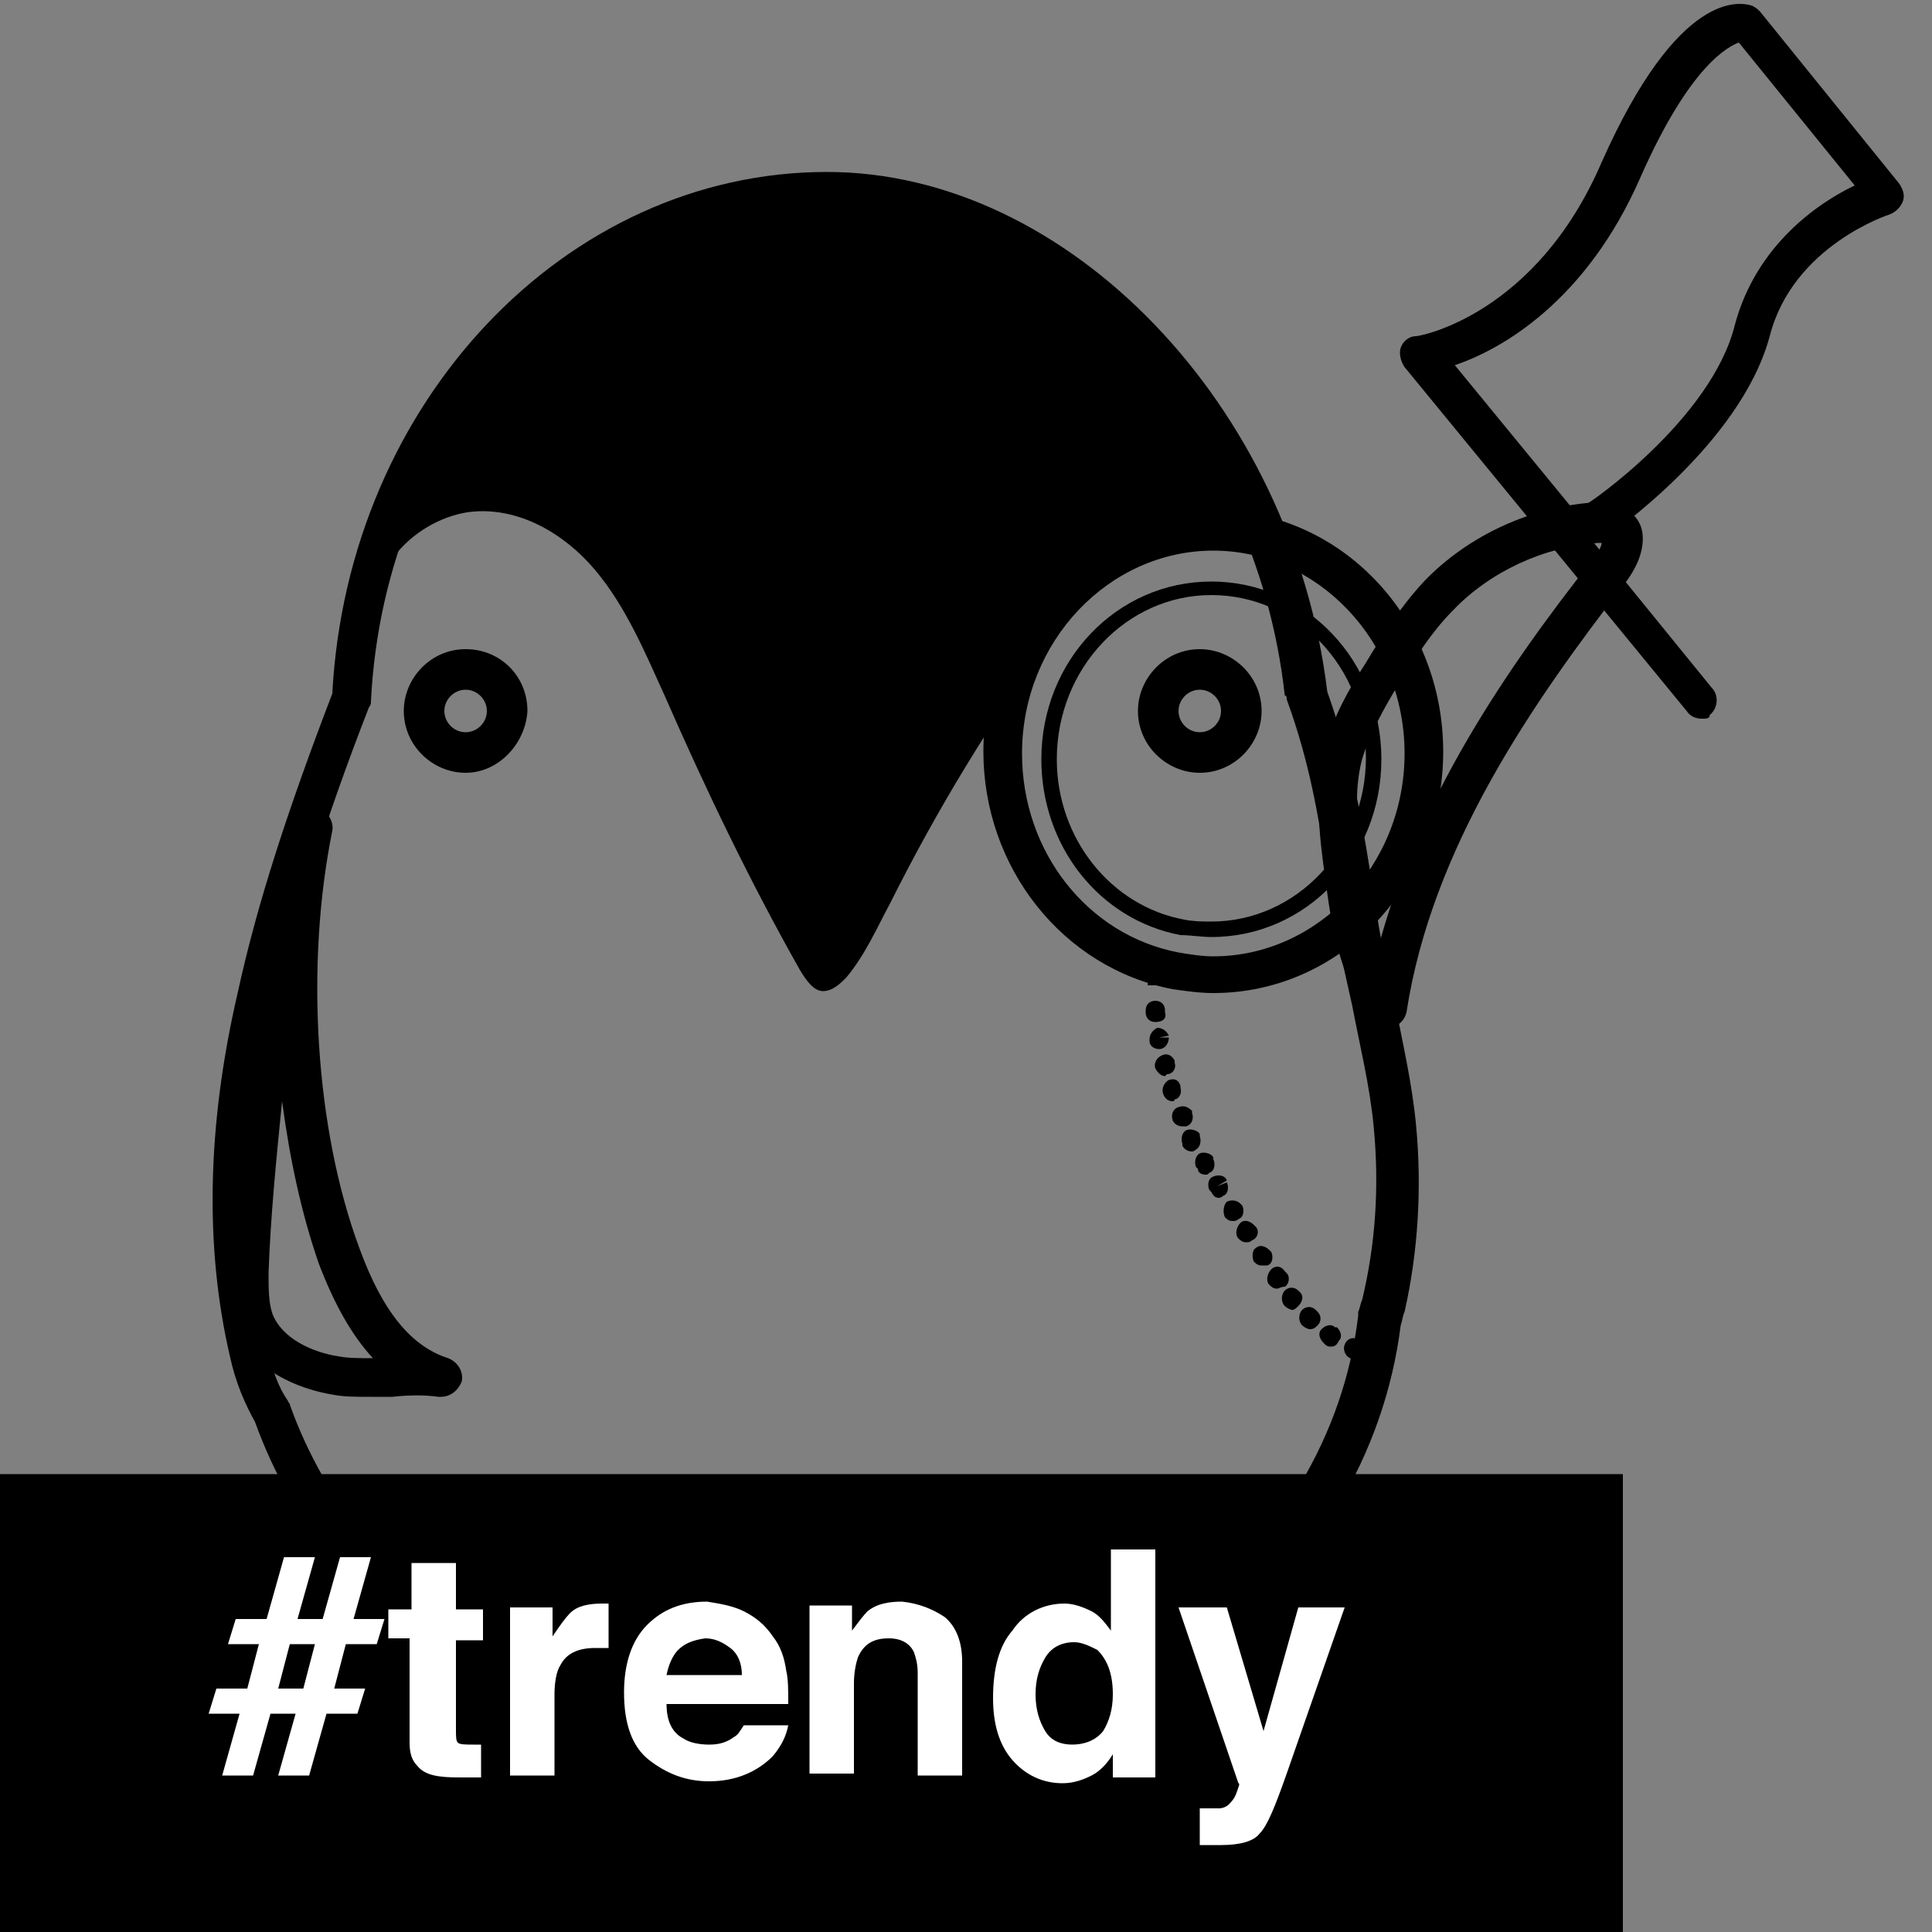 <?xml version="1.0" encoding="utf-8"?>
<!-- Generator: Adobe Illustrator 18.1.0, SVG Export Plug-In . SVG Version: 6.00 Build 0)  -->
<!DOCTYPE svg PUBLIC "-//W3C//DTD SVG 1.1//EN" "http://www.w3.org/Graphics/SVG/1.1/DTD/svg11.dtd">
<svg version="1.1" xmlns="http://www.w3.org/2000/svg" xmlns:xlink="http://www.w3.org/1999/xlink" x="0px" y="0px"
	 viewBox="0 0 100 100" enable-background="new 0 0 100 100" xml:space="preserve">
<rect x="0" y="0" width="100" height="100" fill="#808080" stroke="none"/>
<g id="Layer_1">
</g>
<g id="Layer_3">
	<g>
		<g>
			<path d="M22.8,72.3c0,0-0.1,0-0.1,0c-0.7-0.1-1.5-0.1-2.4,0c-0.4,0-0.7,0-1.1,0c-0.7,0-1.4,0-1.9-0.1c-1.9-0.3-4.3-1.3-5.1-3.5
				c-0.4-1-0.3-2.1-0.3-2.9c0.3-7.8,1.5-16.5,3.3-23.3c0.1-0.5,0.7-0.9,1.2-0.7c0.5,0.1,0.9,0.7,0.8,1.2c-1.4,6.9-0.9,15.4,1.4,21.6
				c1.2,3.3,2.7,5.1,4.6,5.7c0.5,0.2,0.8,0.7,0.7,1.2C23.7,72,23.3,72.3,22.8,72.3z M14.6,57c-0.3,3-0.6,6-0.7,8.9
				c0,0.8,0,1.5,0.2,2.1c0.5,1.3,2.1,2,3.4,2.2c0.5,0.1,1.1,0.1,1.8,0.1c-1.1-1.2-2-2.8-2.8-4.9C15.6,62.8,15,60,14.6,57z"/>
		</g>
		<g>
			<path d="M42.2,92.2c-13.4,0-25-7.5-29-18.6c-0.5-0.9-1-2-1.3-3.4c-1.3-5.6-1.2-11.9,0.4-18.8c1-4.6,2.6-9.5,4.9-15.5
				C18,20.8,29.3,8.9,42.8,8.9c12.5,0,24.1,12.1,25.9,26.9c1.2,3.4,1.7,6.1,2.2,9.2c0.2,1.3,0.4,2.7,0.7,4.2
				c0.2,0.9,0.4,1.8,0.6,2.7c0.4,2.1,0.9,4.2,1.1,6.4c0.3,3.2,0.1,6.5-0.6,9.6c-0.1,0.2-0.1,0.4-0.2,0.7
				C70.8,82.1,57.8,92.2,42.2,92.2z M42.8,11c-12.5,0-22.9,11.1-23.6,25.3c0,0.1,0,0.2-0.1,0.3c-2.3,5.9-3.8,10.8-4.9,15.3
				c-1.5,6.6-1.6,12.6-0.4,17.8c0.3,1.2,0.6,2.1,1.1,2.8c0,0.1,0.1,0.1,0.1,0.2c3.7,10.4,14.6,17.3,27.1,17.3
				c14.6,0,26.7-9.4,28.2-21.9c0-0.1,0-0.1,0-0.2c0.1-0.2,0.1-0.4,0.2-0.6c0.7-2.9,0.9-5.9,0.6-9c-0.2-2.1-0.7-4.1-1.1-6.2
				c-0.2-0.9-0.4-1.8-0.6-2.7c-0.3-1.6-0.5-3-0.7-4.3c-0.5-3-0.9-5.6-2.1-8.9c0-0.1,0-0.2-0.1-0.2C65,22.3,54.4,11,42.8,11z"/>
		</g>
		<g>
			<path d="M60.8,18.6c-1.3-1.3-3-2.3-4.6-3.2c-2-1.1-4-2.3-6-3.4c-1.1-0.6-2.3-1.3-3.6-1.6c-2.3-0.6-4.7-0.1-7,0.5
				c-3,0.8-5.9,1.8-8.7,3c-1.6,0.7-3.3,1.5-4.5,2.7c-1,1-1.7,2.2-2.3,3.4c-1.1,2.1-2.2,4.2-3.2,6.3c-0.4,0.8-0.7,1.6-0.5,2.5
				c0.9-1.2,2.4-2.1,3.9-2.3c2.5-0.3,4.9,1.1,6.5,3s2.6,4.3,3.6,6.5c2.1,4.8,4.4,9.6,7,14.2c0.3,0.5,0.7,1.1,1.2,1.1
				c0.5,0,0.9-0.4,1.2-0.7c1-1.2,1.6-2.6,2.3-3.9c2.4-4.8,5.2-9.4,8.4-13.8c1.1-1.6,2.4-3.1,4-4.1c2.3-1.4,5.4-1.5,7.8-0.2
				c-0.3-2.2-1.5-4.2-2.7-6.2C62.8,21.1,61.9,19.7,60.8,18.6z"/>
		</g>
		<g>
			<path d="M24.1,40c-1.7,0-3.2-1.4-3.2-3.2c0-1.7,1.4-3.2,3.2-3.2s3.2,1.4,3.2,3.2C27.2,38.5,25.8,40,24.1,40z M24.1,35.7
				c-0.6,0-1.1,0.5-1.1,1.1c0,0.6,0.5,1.1,1.1,1.1c0.6,0,1.1-0.5,1.1-1.1C25.2,36.2,24.7,35.7,24.1,35.7z"/>
		</g>
		<g>
			<path d="M62.1,40c-1.7,0-3.2-1.4-3.2-3.2c0-1.7,1.4-3.2,3.2-3.2c1.7,0,3.2,1.4,3.2,3.2C65.3,38.5,63.9,40,62.1,40z M62.1,35.7
				c-0.6,0-1.1,0.5-1.1,1.1c0,0.6,0.5,1.1,1.1,1.1s1.1-0.5,1.1-1.1C63.2,36.2,62.7,35.7,62.1,35.7z"/>
		</g>
		<g>
			<path d="M62.8,51.4c-0.7,0-1.4-0.1-2.1-0.2c-5.7-1.1-9.8-6.3-9.8-12.3c0-6.9,5.3-12.5,11.9-12.5S74.7,32,74.7,38.9
				C74.7,45.8,69.4,51.4,62.8,51.4z M62.8,28.5c-5.4,0-9.9,4.7-9.9,10.5c0,5.1,3.4,9.4,8.1,10.3c0.6,0.1,1.2,0.2,1.8,0.2
				c5.4,0,9.9-4.7,9.9-10.5S68.2,28.5,62.8,28.5z"/>
		</g>
		<g>
			<path d="M62.7,48.5c-0.5,0-1.1-0.1-1.6-0.1c-4.2-0.8-7.2-4.6-7.2-9.1c0-5.1,3.9-9.2,8.8-9.2s8.8,4.1,8.8,9.2S67.6,48.5,62.7,48.5
				z M62.7,30.8c-4.4,0-8,3.8-8,8.5c0,4.1,2.8,7.6,6.6,8.3c0.5,0.1,1,0.1,1.4,0.1c4.4,0,8-3.8,8-8.5S67.1,30.8,62.7,30.8z"/>
		</g>
		<g>
			<path d="M70.1,70.4c-0.1,0-0.2,0-0.2-0.1c-0.3-0.1-0.4-0.5-0.3-0.7c0.1-0.3,0.4-0.4,0.6-0.3l0.1,0c0.3,0.1,0.4,0.4,0.2,0.7
				C70.4,70.3,70.3,70.4,70.1,70.4z M68.9,69.7c-0.1,0-0.2,0-0.3-0.1l-0.1-0.1c-0.2-0.2-0.3-0.5-0.1-0.7c0.2-0.2,0.5-0.3,0.7-0.1
				l0.1,0c0.2,0.2,0.3,0.5,0.1,0.7C69.2,69.6,69.1,69.7,68.9,69.7z M67.8,68.8c-0.1,0-0.3-0.1-0.4-0.2c-0.2-0.2-0.2-0.6,0-0.8
				c0.2-0.2,0.5-0.2,0.7,0l0.1,0.1c0.2,0.2,0.2,0.5,0,0.7C68.1,68.7,68,68.8,67.8,68.8z M66.9,67.8c-0.1,0-0.3-0.1-0.4-0.2
				c-0.2-0.2-0.2-0.6,0-0.8c0.2-0.2,0.5-0.2,0.7,0l0.1,0.1c0.2,0.2,0.1,0.5-0.1,0.7C67.1,67.7,67,67.8,66.9,67.8z M66.1,66.7
				c-0.2,0-0.3-0.1-0.4-0.2c-0.2-0.2-0.1-0.6,0.1-0.8c0.2-0.2,0.5-0.2,0.7,0.1c0,0,0.1,0.1,0.1,0.1c0.2,0.2,0.1,0.6-0.1,0.7
				C66.3,66.6,66.2,66.7,66.1,66.7z M65.3,65.5c-0.2,0-0.3-0.1-0.4-0.2c-0.1-0.2-0.1-0.6,0.1-0.7c0.2-0.2,0.5-0.1,0.7,0.1
				c0,0,0.1,0.1,0.1,0.1c0.1,0.2,0.1,0.6-0.2,0.7C65.5,65.5,65.4,65.5,65.3,65.5z M64.5,64.3c-0.2,0-0.3-0.1-0.4-0.2
				c-0.2-0.2-0.1-0.6,0.1-0.8c0.2-0.2,0.5-0.1,0.7,0.1l0.1,0.1c0.2,0.2,0.1,0.6-0.2,0.7C64.7,64.3,64.6,64.3,64.5,64.3z M63.8,63.2
				c-0.2,0-0.3-0.1-0.4-0.2c-0.1-0.2-0.1-0.6,0.1-0.8c0.2-0.1,0.5-0.1,0.7,0.1l0.1,0.1c0.1,0.2,0.1,0.6-0.2,0.7
				C64,63.2,63.9,63.2,63.8,63.2z M63.1,62c-0.2,0-0.3-0.1-0.4-0.3c0,0-0.1-0.1-0.1-0.1c-0.1-0.2-0.1-0.6,0.2-0.7
				c0.2-0.1,0.6-0.1,0.7,0.2L63,61.4l0.5-0.2c0.1,0.2,0.1,0.6-0.2,0.7C63.2,62,63.1,62,63.1,62z M62.4,60.8c-0.2,0-0.4-0.1-0.4-0.3
				l-0.1-0.1c-0.1-0.3,0-0.6,0.2-0.7c0.2-0.1,0.6,0,0.7,0.2l0,0.1c0.1,0.2,0.1,0.6-0.2,0.7C62.5,60.8,62.5,60.8,62.4,60.8z
				 M61.7,59.6c-0.2,0-0.4-0.1-0.5-0.3l0-0.1c-0.1-0.3,0-0.6,0.2-0.7s0.6,0,0.7,0.2l0,0.1c0.1,0.3,0,0.6-0.2,0.7
				C61.9,59.5,61.8,59.6,61.7,59.6z M61.2,58.3c-0.2,0-0.4-0.1-0.5-0.3c-0.1-0.3,0-0.6,0.3-0.7c0.3-0.1,0.5,0,0.7,0.2
				c0,0,0,0.1,0,0.1c0.1,0.3,0,0.6-0.3,0.7C61.3,58.3,61.2,58.3,61.2,58.3z M60.7,57c-0.2,0-0.4-0.1-0.5-0.4
				c-0.1-0.3,0.1-0.6,0.3-0.7c0.3-0.1,0.5,0,0.6,0.3c0,0,0,0.1,0,0.1c0.1,0.3-0.1,0.6-0.3,0.6C60.8,57,60.7,57,60.7,57z M60.3,55.7
				c-0.2,0-0.4-0.2-0.5-0.4c-0.1-0.3,0.1-0.6,0.4-0.7c0.3-0.1,0.5,0.1,0.6,0.3l0,0.1c0.1,0.3-0.1,0.6-0.4,0.6
				C60.3,55.7,60.3,55.7,60.3,55.7z M60,54.3c-0.3,0-0.5-0.2-0.5-0.4c0,0,0-0.1,0-0.1c0-0.3,0.2-0.5,0.4-0.6c0.3,0,0.5,0.2,0.6,0.4
				L60,53.7l0.5,0C60.5,54,60.3,54.3,60,54.3C60,54.3,60,54.3,60,54.3z M59.8,52.9c-0.3,0-0.5-0.2-0.5-0.5l0-0.1
				c0-0.3,0.2-0.5,0.5-0.5c0.3,0,0.5,0.2,0.5,0.5l0,0.1C60.4,52.7,60.2,52.9,59.8,52.9C59.9,52.9,59.9,52.9,59.8,52.9z M59.9,51
				l-0.5,0c0-0.3,0.3-0.5,0.6-0.5c0.3,0,0.5,0.2,0.5,0.5l-0.5,0l0.5,0.1L59.9,51z"/>
		</g>
		<g>
			<path d="M23.8,86.3c-1.1-0.3-2.2-0.5-3.4-0.3c-1.1,0.2-2.2,1.1-2.2,2.3c0,0.3,0.1,0.7,0.3,1c0.2,0.2,0.4,0.3,0.7,0.4
				c1.3,0.4,2.7,0.4,3.9-0.1c1.4-0.5,2.8-1.5,4.2-0.9c-1-1.3-2.4-2.2-3.9-2.6"/>
		</g>
		<g>
			<path d="M59.9,86.3c1.1-0.3,2.2-0.5,3.4-0.3c1.1,0.2,2.2,1.1,2.2,2.3c0,0.3-0.1,0.7-0.3,1c-0.2,0.2-0.4,0.3-0.7,0.4
				c-1.3,0.4-2.7,0.4-3.9-0.1c-1.4-0.5-2.8-1.5-4.2-0.9c1-1.3,2.4-2.2,3.9-2.6"/>
		</g>
		<g>
			<path d="M71.8,53.2c-0.3,0-0.6-0.1-0.8-0.4c-1.7-2.2-2.1-5-2.4-7.3c-0.3-2.1-0.6-4.5,0-6.8c0.4-1.6,1.2-3,2.1-4.4
				c0.9-1.5,1.8-2.9,3-4.2c2.3-2.4,5.6-3.9,8.9-4.1c0.5,0,1.1,0,1.5,0.3c0.5,0.3,0.8,0.7,0.9,1.2c0.2,1.2-0.6,2.3-0.9,2.7
				c-4.8,6.2-10,13.7-11.3,22.2c-0.1,0.4-0.4,0.7-0.8,0.8C72,53.2,71.9,53.2,71.8,53.2z M82.9,28.1c-0.1,0-0.1,0-0.2,0
				c-2.8,0.2-5.6,1.5-7.5,3.5c-1.1,1.1-1.9,2.4-2.8,3.8c-0.8,1.3-1.5,2.6-1.9,3.9c-0.5,1.9-0.2,4,0.1,6c0.2,1.3,0.4,2.6,0.7,3.9
				c2-7.7,6.6-14.5,11.1-20.2C82.7,28.6,82.9,28.3,82.9,28.1z"/>
		</g>
		<g>
			<rect x="0" y="76.3" width="84" height="24"/>
		</g>
		<g>
			<path d="M88.1,37.2c-0.3,0-0.6-0.1-0.8-0.4L72.7,19c-0.2-0.3-0.3-0.7-0.2-1c0.1-0.3,0.4-0.6,0.8-0.6c0.2,0,6.2-1.1,9.6-9
				c4-9,7.2-8.3,7.8-8.1c0.2,0.1,0.3,0.2,0.4,0.3l7.2,8.9c0.2,0.3,0.3,0.6,0.2,0.9c-0.1,0.3-0.4,0.6-0.7,0.7c0,0-5,1.6-6.2,6.3
				c-1.5,5.6-8.3,10.3-8.6,10.5c-0.1,0.1-0.3,0.2-0.5,0.2l6.1,7.5c0.4,0.4,0.3,1.1-0.1,1.4C88.5,37.2,88.3,37.2,88.1,37.2z
				 M75.3,18.9l6.4,7.8c0.1-0.2,0.2-0.4,0.4-0.6c0.1,0,6.5-4.4,7.7-9.3c1.1-4.1,4.3-6.3,6.2-7.2L90,2.2c-0.5,0.2-2.5,1.1-5.1,7
				C82.1,15.6,77.7,18.1,75.3,18.9z"/>
		</g>
	</g>
	<g>
		<path fill="#FFFFFF" d="M11.2,87.4h1.6l0.6-2.3h-1.6l0.4-1.3h1.6l0.9-3.2h1.6l-0.9,3.2h1.3l0.9-3.2h1.6l-0.9,3.2h1.6l-0.4,1.3
			h-1.6l-0.6,2.3h1.6l-0.4,1.3h-1.6l-0.9,3.2h-1.6l0.9-3.2H14l-0.9,3.2h-1.6l0.9-3.2h-1.6L11.2,87.4z M15.7,87.4l0.6-2.3H15
			l-0.6,2.3H15.7z"/>
		<path fill="#FFFFFF" d="M20.1,84.9v-1.6h1.2v-2.4h2.3v2.4H25v1.6h-1.4v4.6c0,0.4,0,0.6,0.1,0.7c0.1,0.1,0.4,0.1,0.8,0.1
			c0.1,0,0.1,0,0.2,0c0.1,0,0.2,0,0.2,0V92l-1.1,0c-1.1,0-1.8-0.1-2.2-0.6c-0.3-0.3-0.4-0.7-0.4-1.2v-5.4H20.1z"/>
		<path fill="#FFFFFF" d="M31.3,83c0,0,0.1,0,0.2,0v2.3c-0.1,0-0.3,0-0.4,0c-0.1,0-0.2,0-0.3,0c-0.9,0-1.5,0.3-1.8,0.9
			c-0.2,0.3-0.3,0.9-0.3,1.5v4.2h-2.3v-8.7h2.2v1.5c0.4-0.6,0.7-1,0.9-1.2c0.4-0.4,1-0.5,1.7-0.5C31.2,83,31.2,83,31.3,83z"/>
		<path fill="#FFFFFF" d="M38.5,83.4c0.6,0.3,1.1,0.7,1.5,1.3c0.4,0.5,0.6,1.1,0.7,1.8c0.1,0.4,0.1,1,0.1,1.7h-6.3
			c0,0.9,0.3,1.5,0.9,1.8c0.3,0.2,0.8,0.3,1.3,0.3c0.5,0,0.9-0.1,1.3-0.4c0.2-0.1,0.3-0.3,0.5-0.6h2.3c-0.1,0.5-0.3,1-0.8,1.6
			c-0.8,0.8-1.9,1.3-3.3,1.3c-1.2,0-2.2-0.4-3.1-1.1c-0.9-0.7-1.3-1.9-1.3-3.5c0-1.5,0.4-2.7,1.2-3.5c0.8-0.8,1.8-1.2,3.1-1.2
			C37.2,83,37.9,83.1,38.5,83.4z M35.1,85.4c-0.3,0.3-0.5,0.8-0.6,1.3h3.9c0-0.6-0.2-1.1-0.6-1.4s-0.8-0.5-1.3-0.5
			C35.8,84.9,35.4,85.1,35.1,85.4z"/>
		<path fill="#FFFFFF" d="M48.9,83.7c0.6,0.5,0.9,1.3,0.9,2.3v5.9h-2.3v-5.3c0-0.5-0.1-0.8-0.2-1.1c-0.2-0.4-0.6-0.7-1.3-0.7
			c-0.8,0-1.3,0.3-1.6,1c-0.1,0.3-0.2,0.8-0.2,1.3v4.7h-2.3v-8.7h2.2v1.3c0.3-0.4,0.6-0.8,0.8-1c0.5-0.4,1.1-0.5,1.8-0.5
			C47.6,83,48.3,83.3,48.9,83.7z"/>
		<path fill="#FFFFFF" d="M56.5,83.4c0.4,0.2,0.7,0.6,1,1v-4.2h2.3v11.8h-2.2v-1.2c-0.3,0.5-0.7,0.9-1.1,1.1
			c-0.4,0.2-0.9,0.4-1.5,0.4c-1,0-1.9-0.4-2.6-1.2c-0.7-0.8-1-1.9-1-3.2c0-1.5,0.3-2.7,1-3.5C53,83.5,54,83,55.1,83
			C55.6,83,56.1,83.2,56.5,83.4z M57.1,89.6c0.3-0.5,0.5-1.1,0.5-1.9c0-1.1-0.3-1.8-0.8-2.3C56.4,85.2,56,85,55.6,85
			c-0.7,0-1.2,0.3-1.5,0.8s-0.5,1.1-0.5,1.9c0,0.8,0.2,1.4,0.5,1.9c0.3,0.5,0.8,0.7,1.4,0.7S56.7,90.1,57.1,89.6z"/>
		<path fill="#FFFFFF" d="M62.2,93.6l0.3,0c0.2,0,0.4,0,0.6,0c0.2,0,0.4-0.1,0.5-0.2c0.1-0.1,0.3-0.3,0.4-0.6
			c0.1-0.3,0.2-0.5,0.1-0.5L61,83.2h2.5l1.9,6.4l1.8-6.4h2.4l-3,8.6c-0.6,1.7-1,2.7-1.4,3.1c-0.3,0.4-1,0.6-2,0.6
			c-0.2,0-0.4,0-0.5,0c-0.1,0-0.3,0-0.6,0V93.6z"/>
	</g>
	<g>
	</g>
	<g>
	</g>
	<g>
	</g>
	<g>
	</g>
	<g>
	</g>
	<g>
	</g>
	<g>
	</g>
	<g>
	</g>
	<g>
	</g>
	<g>
	</g>
	<g>
	</g>
	<g>
	</g>
	<g>
	</g>
	<g>
	</g>
	<g>
	</g>
</g>
</svg>
